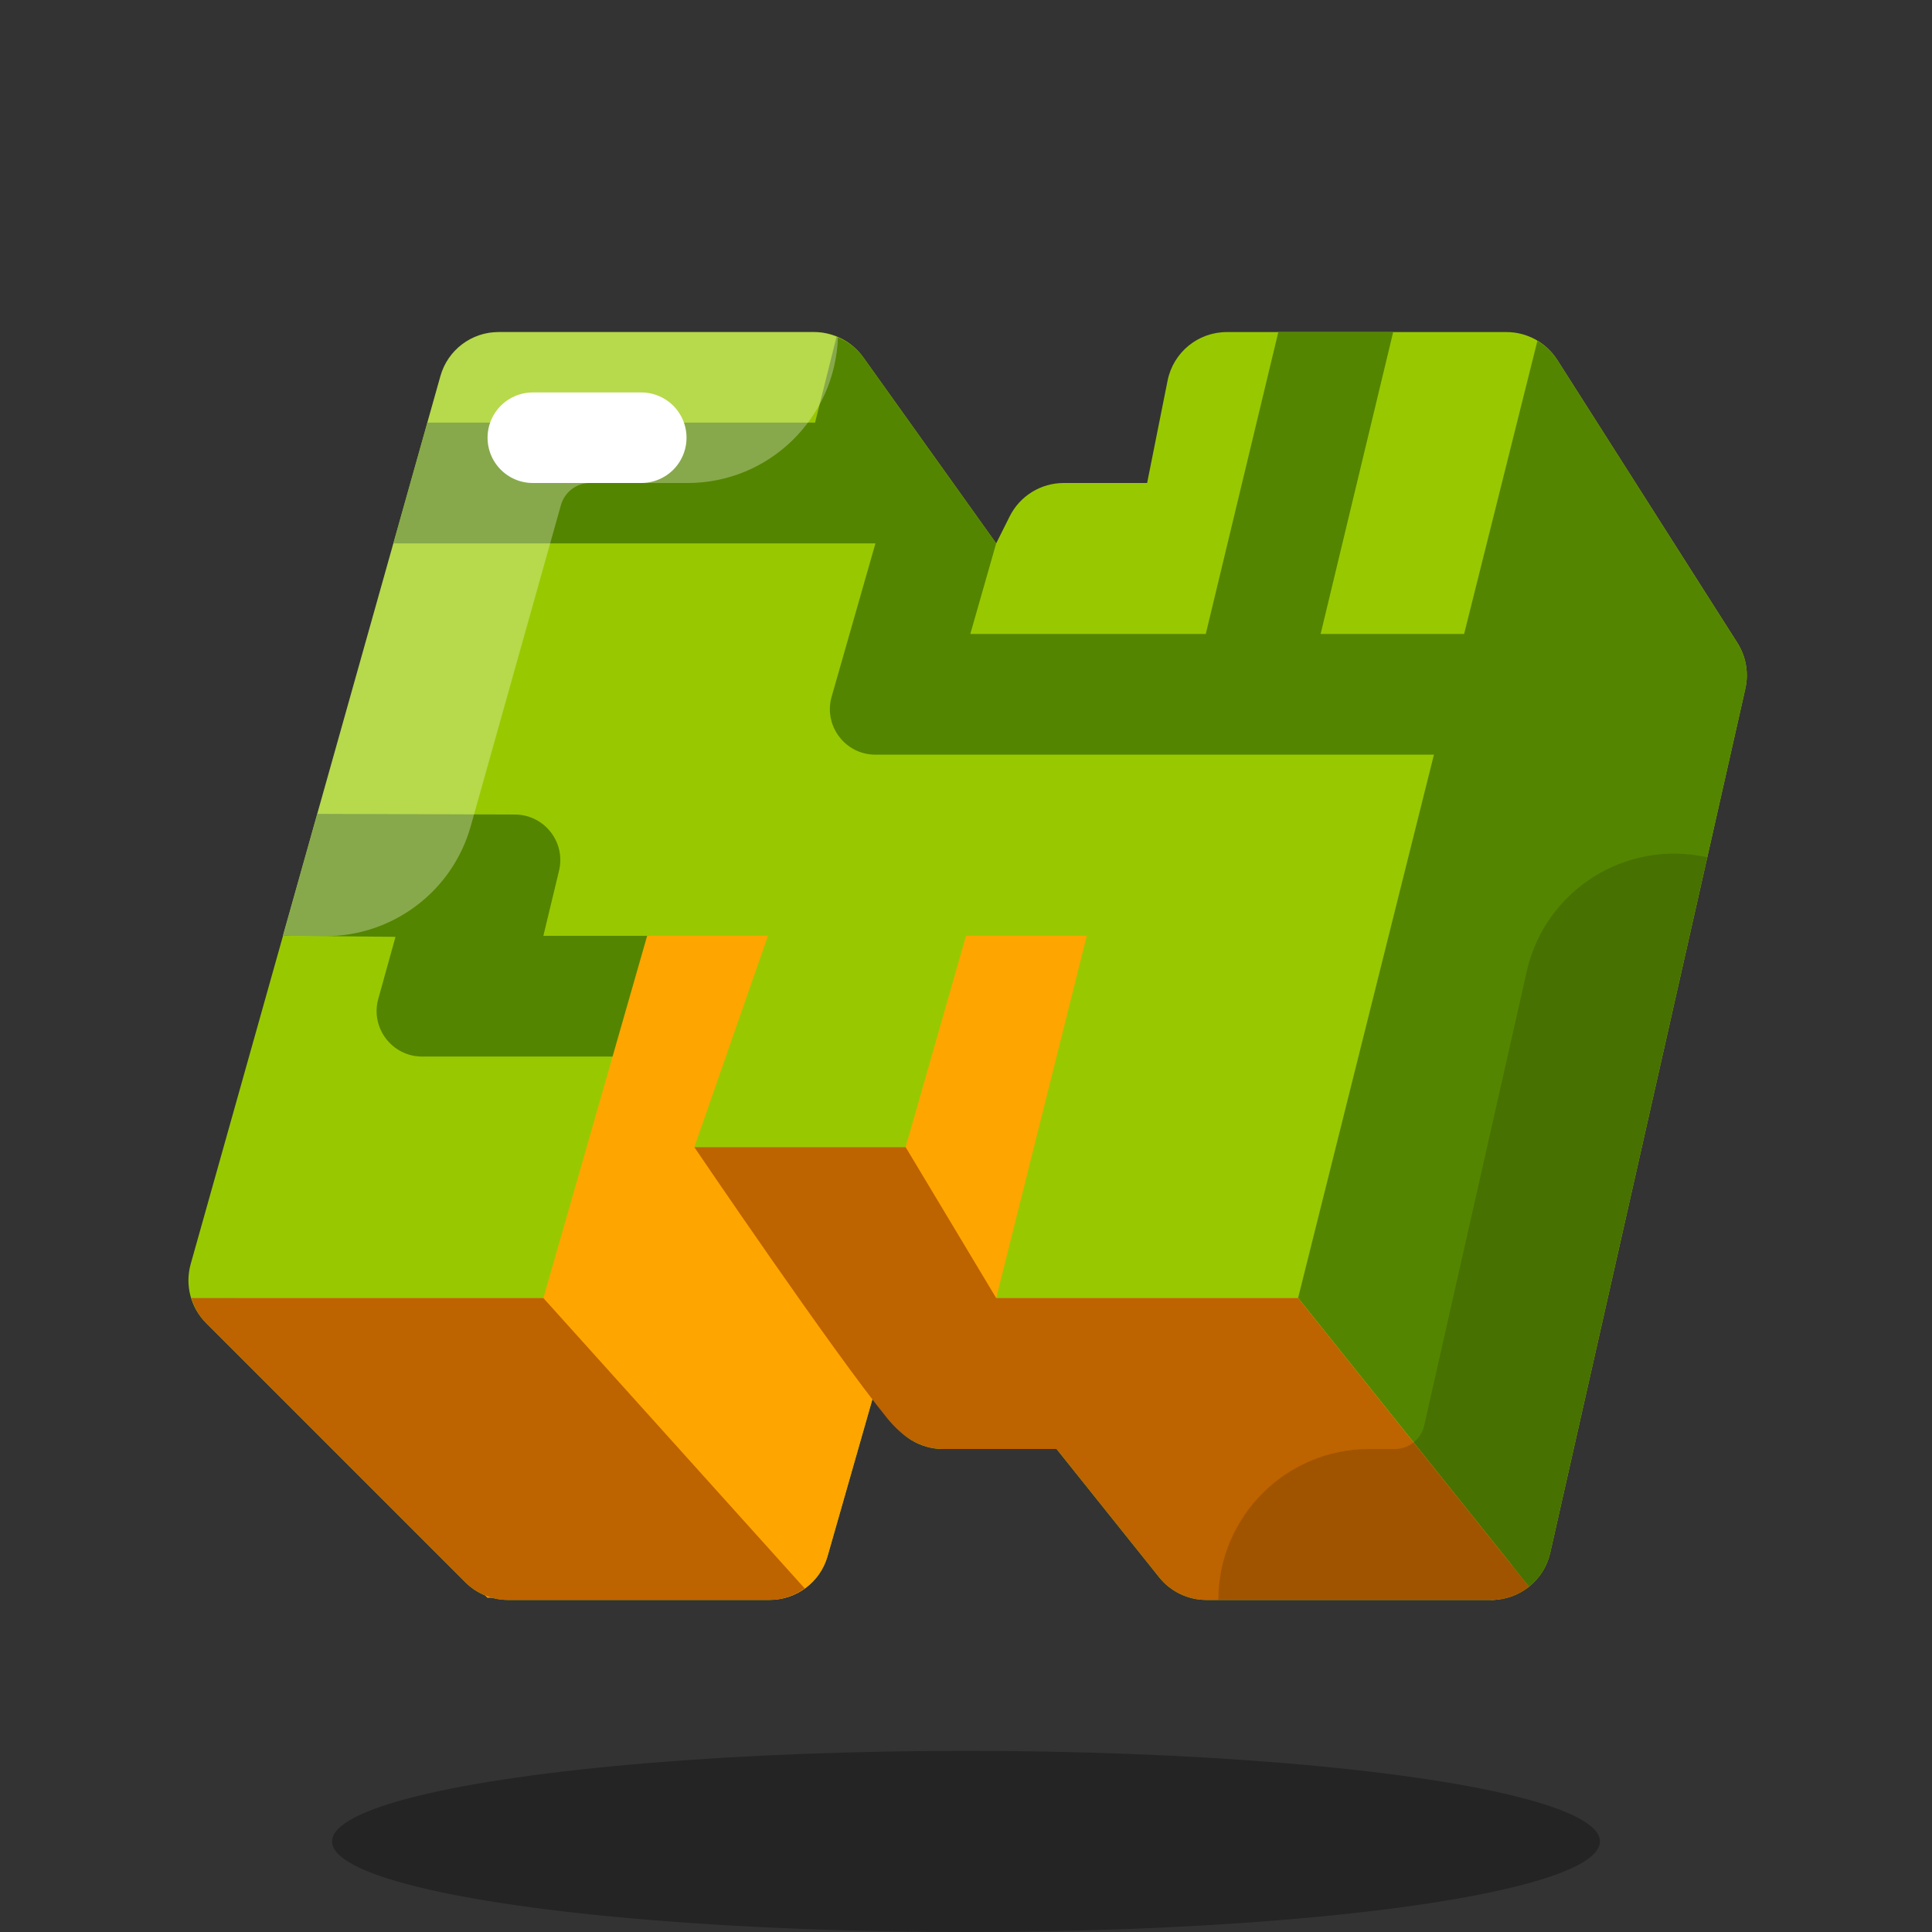 <svg xmlns="http://www.w3.org/2000/svg"  viewBox="0 0 64 64" width="64px" height="64px" baseProfile="basic"><rect x="0" y="0" width="64" height="64" fill="#333333" stroke="none"/><ellipse cx="32" cy="61" opacity=".3" rx="21" ry="3"/><path fill="#98c900" d="M57.817,22.812l-6.465,28.629C51.146,52.352,50.336,53,49.401,53h-9.44	c-0.608,0-1.182-0.276-1.562-0.751L35,48h-3.764c-0.758,0-1.45-0.428-1.789-1.106L29,46l-1.586,5.549	C27.169,52.408,26.384,53,25.491,53h-8.663c-0.53,0-1.039-0.211-1.414-0.586l-8.586-8.586c-0.512-0.512-0.707-1.259-0.511-1.956	l8.273-29.414C14.832,11.596,15.619,11,16.515,11h10.456c0.646,0,1.252,0.312,1.627,0.838L33,18l0.447-0.894	C33.786,16.428,34.479,16,35.236,16H38l0.678-3.392C38.865,11.673,39.686,11,40.64,11h9.263c0.684,0,1.32,0.349,1.687,0.926	l5.964,9.371C57.839,21.747,57.934,22.292,57.817,22.812z"/><path fill="#548500" d="M57.817,22.812c0.117-0.52,0.022-1.065-0.263-1.514l-5.964-9.372c-0.169-0.266-0.4-0.477-0.662-0.634	L43,43l7.65,9.562c0.345-0.276,0.599-0.666,0.702-1.122L57.817,22.812z"/><path fill="#548500" d="M28.598,11.838c-0.225-0.315-0.538-0.541-0.887-0.681L27,14H14.156l-1.125,4H29l-1.451,5.077 C27.274,24.041,27.998,25,29,25h0h23v-4h-8.252l2.403-10h-3.805l-2.403,10h-7.8L33,18L28.598,11.838z"/><path fill="#548500" d="M17.058,26.982l-6.547-0.022L9.375,31l3.726,0.034l-0.57,2.054C12.264,34.049,12.987,35,13.984,35 H21l0.52-4H18l0.519-2.156C18.747,27.897,18.032,26.986,17.058,26.982z"/><path fill="orange" d="M25.503,52.99l-9.356-0.063L7.349,44.32C6.856,43.837,7.198,43,7.887,43H18l3.438-12h4L23,38h7l2-7h4	l-3,12h10l7.029,8.786C50.42,52.276,50.072,53,49.446,53L39,52l-3.829-4.146h-3.265c-1.121,0-2.158-0.591-2.729-1.556L29,46	l-1.589,5.56C27.168,52.411,26.388,52.996,25.503,52.99z"/><path fill="#bd6300" d="M43,43H33l-3-5h-7c0,0,4.587,6.772,6.396,8.989C29.875,47.576,30.479,48,31.236,48H35l3.4,4.249	C38.779,52.724,39.354,53,39.961,53h9.44c0.467,0,0.904-0.162,1.249-0.438L43,43z"/><path fill="#bd6300" d="M18,43H6.34c0.094,0.306,0.253,0.594,0.488,0.828l8.586,8.586C15.789,52.789,16.298,53,16.828,53	h8.663c0.431,0,0.833-0.143,1.165-0.382L18,43z"/><path fill="#fff" d="M27.758,11.174C27.511,11.068,27.247,11,26.971,11H16.515 c-0.896,0-1.683,0.596-1.925,1.459L9.371,30.994c0.501,0.019,0.966,0.018,1.413,0.018c2.184,0,4.19-1.442,4.811-3.648l2.987-10.635 C18.704,16.298,19.097,16,19.545,16h3.23C25.477,16,27.664,13.853,27.758,11.174z" opacity=".3"/><path d="M51.352,51.441l5.203-23.042c0,0,0,0,0,0c-2.692-0.604-5.37,1.082-5.979,3.776L47.179,47.22 C47.076,47.676,46.671,48,46.204,48h-0.844c-2.761,0-5,2.239-5,5h9.042C50.336,53,51.146,52.352,51.352,51.441z" opacity=".15"/><line x1="17.651" x2="21.242" y1="14.5" y2="14.5" fill="none" stroke="#fff" stroke-linecap="round" stroke-linejoin="round" stroke-miterlimit="10" stroke-width="3"/></svg>